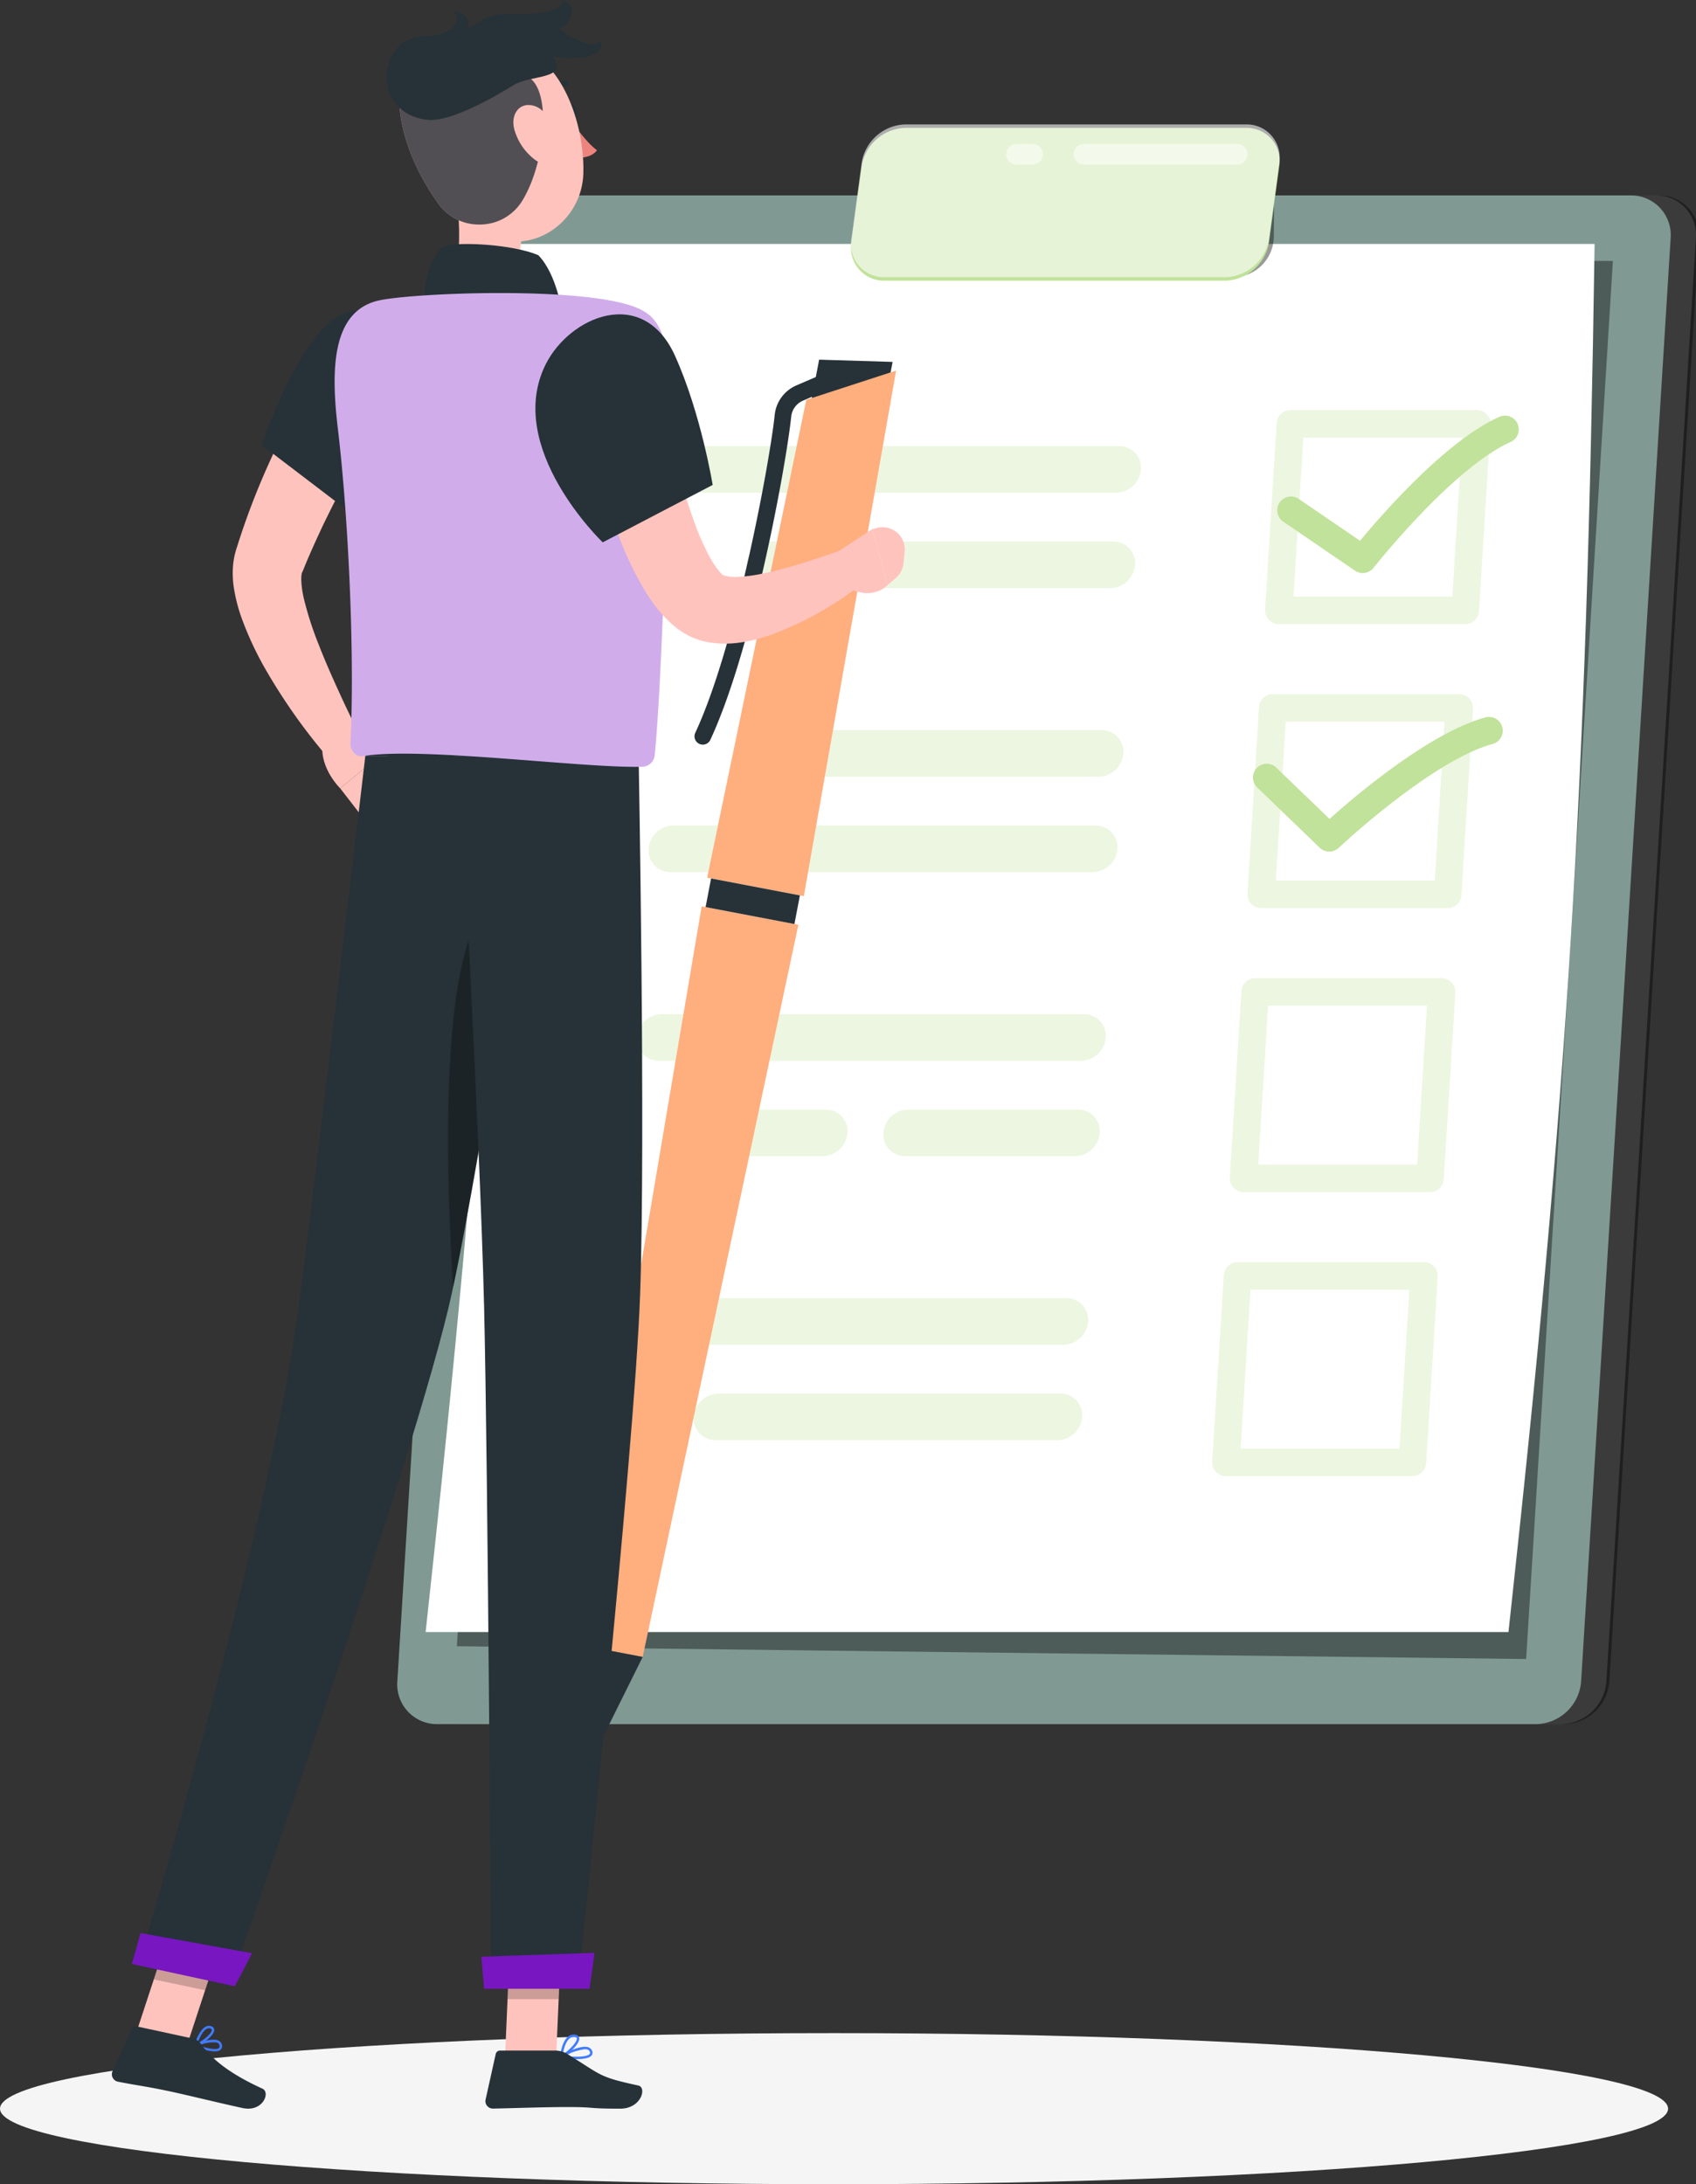 <svg id="Group_1079040" data-name="Group 1079040" xmlns="http://www.w3.org/2000/svg" xmlns:xlink="http://www.w3.org/1999/xlink" width="399.122" height="513.963" viewBox="0 0 399.122 513.963">
  <rect x="0" y="0" width="399.122" height="513.963" fill="#333333" stroke="none"/>
  <defs>
    <clipPath id="clip-path">
      <rect id="Rectangle_381476" data-name="Rectangle 381476" width="399.122" height="513.963" fill="none"/>
    </clipPath>
    <clipPath id="clip-path-4">
      <rect id="Rectangle_381449" data-name="Rectangle 381449" width="299.7" height="359.724" fill="none"/>
    </clipPath>
    <clipPath id="clip-path-5">
      <rect id="Rectangle_381450" data-name="Rectangle 381450" width="272.044" height="328.974" fill="none"/>
    </clipPath>
    <clipPath id="clip-path-6">
      <rect id="Rectangle_381451" data-name="Rectangle 381451" width="53.081" height="50.355" fill="#c1e29a"/>
    </clipPath>
    <clipPath id="clip-path-7">
      <rect id="Rectangle_381452" data-name="Rectangle 381452" width="53.078" height="50.357" fill="#c1e29a"/>
    </clipPath>
    <clipPath id="clip-path-8">
      <rect id="Rectangle_381453" data-name="Rectangle 381453" width="53.08" height="50.357" fill="#c1e29a"/>
    </clipPath>
    <clipPath id="clip-path-9">
      <rect id="Rectangle_381454" data-name="Rectangle 381454" width="53.08" height="50.359" fill="#c1e29a"/>
    </clipPath>
    <clipPath id="clip-path-10">
      <rect id="Rectangle_381455" data-name="Rectangle 381455" width="110.361" height="10.969" fill="#c1e29a"/>
    </clipPath>
    <clipPath id="clip-path-11">
      <rect id="Rectangle_381456" data-name="Rectangle 381456" width="91.466" height="10.969" fill="#c1e29a"/>
    </clipPath>
    <clipPath id="clip-path-12">
      <rect id="Rectangle_381457" data-name="Rectangle 381457" width="110.362" height="10.969" fill="#c1e29a"/>
    </clipPath>
    <clipPath id="clip-path-15">
      <rect id="Rectangle_381460" data-name="Rectangle 381460" width="50.973" height="10.969" fill="#c1e29a"/>
    </clipPath>
    <clipPath id="clip-path-16">
      <rect id="Rectangle_381461" data-name="Rectangle 381461" width="32.078" height="10.969" fill="#c1e29a"/>
    </clipPath>
    <clipPath id="clip-path-18">
      <rect id="Rectangle_381463" data-name="Rectangle 381463" width="91.464" height="10.97" fill="#c1e29a"/>
    </clipPath>
    <clipPath id="clip-path-19">
      <rect id="Rectangle_381464" data-name="Rectangle 381464" width="15.488" height="19.248" fill="none"/>
    </clipPath>
    <clipPath id="clip-path-20">
      <rect id="Rectangle_381465" data-name="Rectangle 381465" width="100.837" height="35.95" fill="none"/>
    </clipPath>
    <clipPath id="clip-path-21">
      <rect id="Rectangle_381466" data-name="Rectangle 381466" width="40.895" height="4.858" fill="none"/>
    </clipPath>
    <clipPath id="clip-path-22">
      <rect id="Rectangle_381467" data-name="Rectangle 381467" width="8.659" height="4.858" fill="none"/>
    </clipPath>
    <clipPath id="clip-path-24">
      <rect id="Rectangle_381470" data-name="Rectangle 381470" width="13.605" height="27.455" fill="none"/>
    </clipPath>
    <clipPath id="clip-path-25">
      <rect id="Rectangle_381471" data-name="Rectangle 381471" width="12.648" height="14.357" fill="none"/>
    </clipPath>
    <clipPath id="clip-path-26">
      <rect id="Rectangle_381472" data-name="Rectangle 381472" width="16.48" height="15.917" fill="none"/>
    </clipPath>
    <clipPath id="clip-path-27">
      <rect id="Rectangle_381473" data-name="Rectangle 381473" width="33.875" height="35.482" fill="none"/>
    </clipPath>
    <clipPath id="clip-path-28">
      <rect id="Rectangle_381474" data-name="Rectangle 381474" width="16.954" height="92.345" fill="none"/>
    </clipPath>
  </defs>
  <g id="Group_1079039" data-name="Group 1079039" clip-path="url(#clip-path)">
    <g id="Group_1078962" data-name="Group 1078962">
      <g id="Group_1078961" data-name="Group 1078961" clip-path="url(#clip-path)">
        <path id="Path_832151" data-name="Path 832151" d="M392.552,322.472c0,9.82-87.875,17.779-196.275,17.779S0,332.291,0,322.472s87.875-17.779,196.277-17.779,196.275,7.961,196.275,17.779" transform="translate(0 173.713)" fill="#f5f5f5"/>
      </g>
    </g>
    <g id="Group_1079021" data-name="Group 1079021">
      <g id="Group_1079020" data-name="Group 1079020" clip-path="url(#clip-path)">
        <path id="Path_832152" data-name="Path 832152" d="M95.069,29.283H353.6A9.339,9.339,0,0,1,363,39.311L341.925,378.978a10.852,10.852,0,0,1-10.652,10.028H72.748a9.341,9.341,0,0,1-9.407-10.028L84.418,39.311a10.85,10.85,0,0,1,10.65-10.028" transform="translate(36.101 16.695)" fill="#636363"/>
        <g id="Group_1078965" data-name="Group 1078965" transform="translate(104.122 45.978)" opacity="0.4">
          <g id="Group_1078964" data-name="Group 1078964">
            <g id="Group_1078963" data-name="Group 1078963" clip-path="url(#clip-path-4)">
              <path id="Path_832153" data-name="Path 832153" d="M95.069,29.283H353.6A9.339,9.339,0,0,1,363,39.311L341.925,378.978a10.852,10.852,0,0,1-10.652,10.028H72.748a9.341,9.341,0,0,1-9.407-10.028L84.418,39.311a10.85,10.85,0,0,1,10.65-10.028" transform="translate(-67.321 -29.283)"/>
            </g>
          </g>
        </g>
        <path id="Path_832154" data-name="Path 832154" d="M91.286,29.283H349.814a9.34,9.34,0,0,1,9.4,10.028L338.142,378.978a10.851,10.851,0,0,1-10.652,10.028H68.965a9.341,9.341,0,0,1-9.407-10.028L80.634,39.311A10.852,10.852,0,0,1,91.286,29.283" transform="translate(33.944 16.695)" fill="#809993"/>
        <g id="Group_1078968" data-name="Group 1078968" transform="translate(107.516 61.406)" opacity="0.4">
          <g id="Group_1078967" data-name="Group 1078967">
            <g id="Group_1078966" data-name="Group 1078966" clip-path="url(#clip-path-5)">
              <path id="Path_832155" data-name="Path 832155" d="M68.476,365.065l251.631,3.018L340.521,39.109H88.7Z" transform="translate(-68.476 -39.109)"/>
            </g>
          </g>
        </g>
        <path id="Path_832156" data-name="Path 832156" d="M63.794,363.191H318.622c14.045-128.6,18.353-198.032,20.269-326.635H84.061c-1.914,128.6-6.222,198.032-20.267,326.635" transform="translate(36.371 20.841)" fill="#fff"/>
        <g id="Group_1078971" data-name="Group 1078971" transform="translate(297.71 96.498)" opacity="0.3">
          <g id="Group_1078970" data-name="Group 1078970">
            <g id="Group_1078969" data-name="Group 1078969" clip-path="url(#clip-path-6)">
              <path id="Path_832157" data-name="Path 832157" d="M236.727,111.815H192.85a3.242,3.242,0,0,1-3.234-3.44L192.338,64.5a3.241,3.241,0,0,1,3.234-3.038h43.877a3.242,3.242,0,0,1,3.234,3.44l-2.724,43.876a3.24,3.24,0,0,1-3.233,3.04m-40.431-6.48h37.385L236,67.94H198.618Z" transform="translate(-189.609 -61.458)" fill="#c1e29a"/>
            </g>
          </g>
        </g>
        <g id="Group_1078974" data-name="Group 1078974" transform="translate(293.565 163.332)" opacity="0.3">
          <g id="Group_1078973" data-name="Group 1078973">
            <g id="Group_1078972" data-name="Group 1078972" clip-path="url(#clip-path-7)">
              <path id="Path_832158" data-name="Path 832158" d="M234.084,154.382H190.209a3.242,3.242,0,0,1-3.234-3.44l2.723-43.879a3.239,3.239,0,0,1,3.233-3.038h43.877a3.242,3.242,0,0,1,3.234,3.44l-2.723,43.877a3.243,3.243,0,0,1-3.234,3.04m-40.429-6.48H231.04l2.321-37.4H195.976Z" transform="translate(-186.969 -104.025)" fill="#c1e29a"/>
            </g>
          </g>
        </g>
        <g id="Group_1078977" data-name="Group 1078977" transform="translate(289.416 230.165)" opacity="0.3">
          <g id="Group_1078976" data-name="Group 1078976">
            <g id="Group_1078975" data-name="Group 1078975" clip-path="url(#clip-path-8)">
              <path id="Path_832159" data-name="Path 832159" d="M231.445,196.947H187.568a3.242,3.242,0,0,1-3.234-3.44l2.723-43.879a3.241,3.241,0,0,1,3.234-3.038h43.876a3.242,3.242,0,0,1,3.234,3.44l-2.721,43.877a3.243,3.243,0,0,1-3.234,3.04m-40.431-6.48H228.4l2.319-37.4H193.336Z" transform="translate(-184.327 -146.59)" fill="#c1e29a"/>
            </g>
          </g>
        </g>
        <g id="Group_1078980" data-name="Group 1078980" transform="translate(285.27 296.997)" opacity="0.3">
          <g id="Group_1078979" data-name="Group 1078979">
            <g id="Group_1078978" data-name="Group 1078978" clip-path="url(#clip-path-9)">
              <path id="Path_832160" data-name="Path 832160" d="M228.8,239.513H184.927a3.242,3.242,0,0,1-3.234-3.44l2.723-43.879a3.239,3.239,0,0,1,3.233-3.038h43.877a3.242,3.242,0,0,1,3.234,3.44l-2.723,43.877a3.243,3.243,0,0,1-3.234,3.04m-40.429-6.48h37.385l2.321-37.4H190.694Z" transform="translate(-181.686 -189.154)" fill="#c1e29a"/>
            </g>
          </g>
        </g>
        <g id="Group_1078983" data-name="Group 1078983" transform="translate(158.162 104.969)" opacity="0.3">
          <g id="Group_1078982" data-name="Group 1078982">
            <g id="Group_1078981" data-name="Group 1078981" clip-path="url(#clip-path-10)">
              <path id="Path_832161" data-name="Path 832161" d="M105.887,77.823h99.372a5.936,5.936,0,0,0,5.825-5.484,5.11,5.11,0,0,0-5.145-5.484h-99.37a5.934,5.934,0,0,0-5.825,5.484,5.107,5.107,0,0,0,5.144,5.484" transform="translate(-100.732 -66.854)" fill="#c1e29a"/>
            </g>
          </g>
        </g>
        <g id="Group_1078986" data-name="Group 1078986" transform="translate(175.664 127.416)" opacity="0.3">
          <g id="Group_1078985" data-name="Group 1078985">
            <g id="Group_1078984" data-name="Group 1078984" clip-path="url(#clip-path-11)">
              <path id="Path_832162" data-name="Path 832162" d="M117.034,92.119h80.475a5.935,5.935,0,0,0,5.825-5.484,5.11,5.11,0,0,0-5.145-5.484H117.715a5.934,5.934,0,0,0-5.825,5.484,5.107,5.107,0,0,0,5.144,5.484" transform="translate(-111.879 -81.15)" fill="#c1e29a"/>
            </g>
          </g>
        </g>
        <g id="Group_1078989" data-name="Group 1078989" transform="translate(152.621 194.249)" opacity="0.3">
          <g id="Group_1078988" data-name="Group 1078988">
            <g id="Group_1078987" data-name="Group 1078987" clip-path="url(#clip-path-12)">
              <path id="Path_832163" data-name="Path 832163" d="M103.039,123.716h99.372a5.108,5.108,0,0,1,5.144,5.484,5.935,5.935,0,0,1-5.825,5.484H102.358a5.108,5.108,0,0,1-5.144-5.484,5.935,5.935,0,0,1,5.825-5.484" transform="translate(-97.203 -123.716)" fill="#c1e29a"/>
            </g>
          </g>
        </g>
        <g id="Group_1078992" data-name="Group 1078992" transform="translate(172.91 171.801)" opacity="0.3">
          <g id="Group_1078991" data-name="Group 1078991">
            <g id="Group_1078990" data-name="Group 1078990" clip-path="url(#clip-path-11)">
              <path id="Path_832164" data-name="Path 832164" d="M115.961,109.419h80.475a5.108,5.108,0,0,1,5.144,5.484,5.934,5.934,0,0,1-5.825,5.484H115.28a5.108,5.108,0,0,1-5.144-5.484,5.935,5.935,0,0,1,5.825-5.484" transform="translate(-110.125 -109.419)" fill="#c1e29a"/>
            </g>
          </g>
        </g>
        <g id="Group_1078995" data-name="Group 1078995" transform="translate(149.867 238.635)" opacity="0.3">
          <g id="Group_1078994" data-name="Group 1078994">
            <g id="Group_1078993" data-name="Group 1078993" clip-path="url(#clip-path-12)">
              <path id="Path_832165" data-name="Path 832165" d="M100.6,162.954h99.372a5.936,5.936,0,0,0,5.825-5.484,5.11,5.11,0,0,0-5.145-5.484h-99.37a5.934,5.934,0,0,0-5.825,5.484,5.107,5.107,0,0,0,5.144,5.484" transform="translate(-95.449 -151.985)" fill="#c1e29a"/>
            </g>
          </g>
        </g>
        <g id="Group_1078998" data-name="Group 1078998" transform="translate(207.862 261.082)" opacity="0.3">
          <g id="Group_1078997" data-name="Group 1078997">
            <g id="Group_1078996" data-name="Group 1078996" clip-path="url(#clip-path-15)">
              <path id="Path_832166" data-name="Path 832166" d="M137.541,177.25h39.983a5.936,5.936,0,0,0,5.825-5.484,5.109,5.109,0,0,0-5.145-5.484H138.222a5.934,5.934,0,0,0-5.825,5.484,5.107,5.107,0,0,0,5.144,5.484" transform="translate(-132.386 -166.281)" fill="#c1e29a"/>
            </g>
          </g>
        </g>
        <g id="Group_1079001" data-name="Group 1079001" transform="translate(167.371 261.082)" opacity="0.3">
          <g id="Group_1079000" data-name="Group 1079000">
            <g id="Group_1078999" data-name="Group 1078999" clip-path="url(#clip-path-16)">
              <path id="Path_832167" data-name="Path 832167" d="M111.752,177.25h21.087a5.935,5.935,0,0,0,5.825-5.484,5.109,5.109,0,0,0-5.145-5.484H112.433a5.934,5.934,0,0,0-5.825,5.484,5.107,5.107,0,0,0,5.144,5.484" transform="translate(-106.597 -166.281)" fill="#c1e29a"/>
            </g>
          </g>
        </g>
        <g id="Group_1079004" data-name="Group 1079004" transform="translate(145.72 305.468)" opacity="0.3">
          <g id="Group_1079003" data-name="Group 1079003">
            <g id="Group_1079002" data-name="Group 1079002" clip-path="url(#clip-path-10)">
              <path id="Path_832168" data-name="Path 832168" d="M97.963,205.519h99.372a5.933,5.933,0,0,0,5.824-5.484,5.107,5.107,0,0,0-5.144-5.484H98.644a5.934,5.934,0,0,0-5.825,5.484,5.107,5.107,0,0,0,5.144,5.484" transform="translate(-92.808 -194.55)" fill="#c1e29a"/>
            </g>
          </g>
        </g>
        <g id="Group_1079007" data-name="Group 1079007" transform="translate(163.224 327.914)" opacity="0.3">
          <g id="Group_1079006" data-name="Group 1079006">
            <g id="Group_1079005" data-name="Group 1079005" clip-path="url(#clip-path-18)">
              <path id="Path_832169" data-name="Path 832169" d="M109.111,219.816h80.475a5.936,5.936,0,0,0,5.825-5.484,5.109,5.109,0,0,0-5.145-5.484H109.792a5.934,5.934,0,0,0-5.825,5.484,5.107,5.107,0,0,0,5.144,5.484" transform="translate(-103.956 -208.845)" fill="#c1e29a"/>
            </g>
          </g>
        </g>
        <path id="Path_832170" data-name="Path 832170" d="M211.56,99.341a3.223,3.223,0,0,1-1.825-.565l-16.907-11.55a3.239,3.239,0,0,1,3.655-5.348l14.445,9.867c5.271-6.361,20.317-23.608,32.831-29.189a3.24,3.24,0,0,1,2.636,5.919c-13.662,6.089-32.1,29.394-32.288,29.628a3.237,3.237,0,0,1-2.548,1.237" transform="translate(109.132 35.505)" fill="#c1e29a"/>
        <path id="Path_832171" data-name="Path 832171" d="M205.75,139.127a3.226,3.226,0,0,1-2.248-.908l-14.718-14.186a3.24,3.24,0,0,1,4.5-4.665l12.53,12.076c6.193-5.539,23.579-20.308,36.672-23.889a3.239,3.239,0,1,1,1.708,6.249c-14.323,3.916-36,24.236-36.218,24.441a3.231,3.231,0,0,1-2.222.882" transform="translate(107.066 61.254)" fill="#c1e29a"/>
        <g id="Group_1079010" data-name="Group 1079010" transform="translate(284.34 45.978)" opacity="0.4">
          <g id="Group_1079009" data-name="Group 1079009">
            <g id="Group_1079008" data-name="Group 1079008" clip-path="url(#clip-path-19)">
              <path id="Path_832172" data-name="Path 832172" d="M182.049,48.484l4.78.047a9.617,9.617,0,0,0,9.692-9.523l.061-8.755a.953.953,0,0,0-.966-.97H182.3a1.1,1.1,0,0,0-1.091,1.083l-.119,17.147a.952.952,0,0,0,.955.97" transform="translate(-181.094 -29.283)"/>
            </g>
          </g>
        </g>
        <path id="Path_832173" data-name="Path 832173" d="M140.315,19.166h80.174a7.744,7.744,0,0,1,7.822,9.042L225.9,46.073a10.717,10.717,0,0,1-10.264,9.042H135.462a7.744,7.744,0,0,1-7.822-9.042l2.412-17.865a10.719,10.719,0,0,1,10.264-9.042" transform="translate(72.724 10.927)" fill="#c1e29a"/>
        <g id="Group_1079013" data-name="Group 1079013" transform="translate(200.282 29.277)" opacity="0.6">
          <g id="Group_1079012" data-name="Group 1079012">
            <g id="Group_1079011" data-name="Group 1079011" clip-path="url(#clip-path-20)">
              <path id="Path_832174" data-name="Path 832174" d="M140.315,19.166h80.174a7.744,7.744,0,0,1,7.822,9.042L225.9,46.073a10.717,10.717,0,0,1-10.264,9.042H135.462a7.744,7.744,0,0,1-7.822-9.042l2.412-17.865a10.719,10.719,0,0,1,10.264-9.042" transform="translate(-127.558 -19.166)" fill="#fff"/>
            </g>
          </g>
        </g>
        <g id="Group_1079016" data-name="Group 1079016" transform="translate(252.666 33.872)" opacity="0.5">
          <g id="Group_1079015" data-name="Group 1079015">
            <g id="Group_1079014" data-name="Group 1079014" clip-path="url(#clip-path-21)">
              <path id="Path_832175" data-name="Path 832175" d="M199.387,26.431H163.35a2.429,2.429,0,0,1,0-4.858h36.037a2.429,2.429,0,1,1,0,4.858" transform="translate(-160.921 -21.573)" fill="#fff"/>
            </g>
          </g>
        </g>
        <g id="Group_1079019" data-name="Group 1079019" transform="translate(236.784 33.872)" opacity="0.5">
          <g id="Group_1079018" data-name="Group 1079018">
            <g id="Group_1079017" data-name="Group 1079017" clip-path="url(#clip-path-22)">
              <path id="Path_832176" data-name="Path 832176" d="M157.037,26.431h-3.8a2.429,2.429,0,1,1,0-4.858h3.8a2.429,2.429,0,0,1,0,4.858" transform="translate(-150.807 -21.573)" fill="#fff"/>
            </g>
          </g>
        </g>
      </g>
    </g>
    <path id="Path_832177" data-name="Path 832177" d="M86.458,309.489l15.5,2.957L138.587,140.17l-22.753-4.341Z" transform="translate(49.292 77.439)" fill="#ffae7e"/>
    <path id="Path_832178" data-name="Path 832178" d="M121.148,67.267l18.554-6.1,1.286-6.739L123.7,53.9Z" transform="translate(69.069 30.73)" fill="#263238"/>
    <path id="Path_832179" data-name="Path 832179" d="M129.324,62.413l21.132-6.874L128.739,179.2l-22.751-4.341Z" transform="translate(60.426 31.664)" fill="#ffae7e"/>
    <rect id="Rectangle_381469" data-name="Rectangle 381469" width="6.861" height="21.28" transform="translate(166.051 213.444) rotate(-79.198)" fill="#263238"/>
    <g id="Group_1079038" data-name="Group 1079038">
      <g id="Group_1079037" data-name="Group 1079037" clip-path="url(#clip-path)">
        <path id="Path_832180" data-name="Path 832180" d="M88.249,260.005c-.195,1.021.232,1.961.953,2.1s1.465-.578,1.66-1.6-.232-1.961-.953-2.1-1.465.579-1.66,1.6" transform="translate(50.286 147.313)" fill="#407bff"/>
        <path id="Path_832181" data-name="Path 832181" d="M88.182,266.952l4.613.881,9.159-18.444-15.5-2.957Z" transform="translate(49.292 140.497)" fill="#263238"/>
        <path id="Path_832182" data-name="Path 832182" d="M106.046,143.147a1.957,1.957,0,0,1-1.771-2.781c9.729-20.859,17.631-64.443,18.692-74.809a8.5,8.5,0,0,1,5.09-6.932l5.136-2.212A1.953,1.953,0,1,1,134.738,60L129.6,62.215a4.591,4.591,0,0,0-2.749,3.742c-1.115,10.884-8.961,54.457-19.036,76.062a1.958,1.958,0,0,1-1.773,1.129" transform="translate(59.345 32.071)" fill="#263238"/>
        <path id="Path_832183" data-name="Path 832183" d="M73.173,62.053c-3.913,6.7-7.866,13.808-11.575,20.782q-2.763,5.271-5.346,10.576c-1.653,3.547-3.3,7.092-4.717,10.644l-.267.644c0,.011-.024-.027-.033.016a.906.906,0,0,0-.113.33,7.058,7.058,0,0,0-.105,1.537,22.991,22.991,0,0,0,.663,4.61A78.776,78.776,0,0,0,55.127,121.8c1.4,3.624,3,7.252,4.665,10.884,1.625,3.636,3.446,7.295,5.169,10.837L57.5,148.615a136.943,136.943,0,0,1-14.786-20.832A77.289,77.289,0,0,1,37,115.591a39.107,39.107,0,0,1-1.886-7.4,22.468,22.468,0,0,1-.187-4.605,17.833,17.833,0,0,1,.374-2.7c.086-.462.247-.981.385-1.463l.254-.8a174.928,174.928,0,0,1,9.509-23.883A224.693,224.693,0,0,1,57.669,52.461Z" transform="translate(19.887 29.909)" fill="#ffc3bd"/>
        <path id="Path_832184" data-name="Path 832184" d="M56.222,109.029l7.014,5.461-10.716,8.851s-4.891-4.728-4.136-10.5Z" transform="translate(27.54 62.16)" fill="#ffc3bd"/>
        <path id="Path_832185" data-name="Path 832185" d="M64.563,120.483l-7.138,9.187-6.436-8.314L61.7,112.507Z" transform="translate(29.07 64.143)" fill="#ffc3bd"/>
        <path id="Path_832186" data-name="Path 832186" d="M85.057,17.6c.193.95.854,1.619,1.474,1.493s.969-1,.776-1.95-.853-1.619-1.474-1.493-.969,1-.776,1.95" transform="translate(48.463 8.914)" fill="#263238"/>
        <path id="Path_832187" data-name="Path 832187" d="M85.526,17.928s3.277,5.045,6.194,7.207c-1.363,1.912-4.368,1.776-4.368,1.776Z" transform="translate(48.76 10.221)" fill="#ed847e"/>
        <path id="Path_832188" data-name="Path 832188" d="M82.345,15.02a.569.569,0,0,1-.418-.956,5.647,5.647,0,0,1,4.847-1.886.57.57,0,0,1-.19,1.124,4.521,4.521,0,0,0-3.822,1.534.561.561,0,0,1-.418.184" transform="translate(46.622 6.921)" fill="#263238"/>
        <path id="Path_832189" data-name="Path 832189" d="M68.775,25.4c1.726,8.8,3.446,24.919-2.71,30.792,0,0,2.405,8.925,18.755,8.925,17.978,0,8.592-8.925,8.592-8.925-9.812-2.343-9.559-9.622-7.849-16.458Z" transform="translate(37.665 14.482)" fill="#ffc3bd"/>
        <path id="Path_832190" data-name="Path 832190" d="M63.97,50.488c-1.308-3.106,1.493-12.523,4.473-13.445,3.28-1.014,15.747-.447,21.935,2.14,4.4,4.459,5.671,13.72,5.671,13.72Z" transform="translate(36.283 20.849)" fill="#263238"/>
        <path id="Path_832191" data-name="Path 832191" d="M32.288,308.226c1.207.261,2.415.33,2.994-.165a1.157,1.157,0,0,0,.276-1.322,1.315,1.315,0,0,0-.733-.838c-1.624-.776-5.356.746-5.514.81a.285.285,0,0,0-.016.52,15.146,15.146,0,0,0,2.993,1m1.958-1.922a1.549,1.549,0,0,1,.334.11.767.767,0,0,1,.433.487c.152.513-.038.674-.1.727-.647.55-3.048.044-4.74-.634a9.394,9.394,0,0,1,4.073-.689" transform="translate(16.611 174.276)" fill="#407bff"/>
        <path id="Path_832192" data-name="Path 832192" d="M29.359,308.442a.3.3,0,0,0,.14,0c1.36-.4,4.269-2.464,4.305-3.828a.929.929,0,0,0-.729-.922,1.555,1.555,0,0,0-1.264.1c-1.606.821-2.622,4.151-2.665,4.294a.283.283,0,0,0,.071.281.271.271,0,0,0,.141.079m3.4-4.252a1.222,1.222,0,0,1,.124.035c.353.124.349.3.345.371-.019.806-1.939,2.427-3.348,3.084.352-.961,1.156-2.858,2.186-3.384a1.011,1.011,0,0,1,.692-.105" transform="translate(16.611 173.088)" fill="#407bff"/>
        <path id="Path_832193" data-name="Path 832193" d="M87.862,309.64c1.543,0,3.035-.214,3.534-.906a1.079,1.079,0,0,0-.024-1.245,1.419,1.419,0,0,0-.9-.667c-2-.543-6.205,1.851-6.383,1.953a.285.285,0,0,0,.086.527,21.132,21.132,0,0,0,3.688.338m1.908-2.333a2.078,2.078,0,0,1,.551.066.86.86,0,0,1,.557.4c.2.355.129.529.055.631-.559.777-3.6.794-5.835.479a12.853,12.853,0,0,1,4.671-1.573" transform="translate(47.858 174.881)" fill="#407bff"/>
        <path id="Path_832194" data-name="Path 832194" d="M84.229,310.352a.277.277,0,0,0,.116-.025c1.452-.652,4.327-3.252,4.107-4.611-.052-.32-.278-.718-1.06-.8a2.079,2.079,0,0,0-1.581.488c-1.529,1.256-1.853,4.5-1.867,4.633a.285.285,0,0,0,.284.311m2.935-4.875a1.583,1.583,0,0,1,.171.009c.512.052.545.253.556.32.132.815-1.821,2.859-3.3,3.749.154-.945.583-2.884,1.587-3.709a1.519,1.519,0,0,1,.989-.371" transform="translate(47.858 173.835)" fill="#407bff"/>
        <path id="Path_832195" data-name="Path 832195" d="M75.7,318.308H87.729l1.2-27.852H76.9Z" transform="translate(43.16 165.596)" fill="#ffc3bd"/>
        <path id="Path_832196" data-name="Path 832196" d="M20.422,314.068,32.5,316.613l8.521-25.943-12.077-2.545Z" transform="translate(11.643 164.267)" fill="#ffc3bd"/>
        <path id="Path_832197" data-name="Path 832197" d="M35.889,306.564,22.683,303.7a1.05,1.05,0,0,0-1.174.586l-4.585,9.947a1.769,1.769,0,0,0,1.269,2.462c4.629.92,6.926,1.134,12.734,2.391,3.574.774,11.639,2.738,16.573,3.808,4.827,1.044,6.635-3.671,4.71-4.55-8.628-3.943-12.233-7.414-14.568-10.649a2.924,2.924,0,0,0-1.752-1.135" transform="translate(9.558 173.136)" fill="#263238"/>
        <path id="Path_832198" data-name="Path 832198" d="M89.331,307.307H76.2a1.048,1.048,0,0,0-1.024.821L72.8,318.819a1.752,1.752,0,0,0,1.732,2.14c4.737-.082,11.584-.36,17.538-.36,6.963,0,4.26.38,12.424.38,4.938,0,6.309-4.991,4.242-5.444-9.41-2.058-8.373-2.278-16.505-7.292a5.564,5.564,0,0,0-2.9-.937" transform="translate(41.479 175.203)" fill="#263238"/>
        <path id="Path_832199" data-name="Path 832199" d="M59.818,46.862C48.546,49.448,39.251,78.225,39.251,78.225L61.887,95.476S70.2,87.644,73.894,73.249c3.875-15.083-2.55-29.03-14.076-26.388" transform="translate(22.378 26.532)" fill="#263238"/>
        <g id="Group_1079024" data-name="Group 1079024" transform="translate(83.262 94.558)" opacity="0.2">
          <g id="Group_1079023" data-name="Group 1079023">
            <g id="Group_1079022" data-name="Group 1079022" clip-path="url(#clip-path-24)">
              <path id="Path_832200" data-name="Path 832200" d="M61.624,60.223C55.5,66.281,53.5,77.315,53.029,86.909l1,.769s8.317-7.841,12.016-22.233c.229-.9.425-1.8.59-2.685Z" transform="translate(-53.029 -60.223)"/>
            </g>
          </g>
        </g>
        <path id="Path_832201" data-name="Path 832201" d="M119.73,48.5s12.8,14.459.713,103.956H56.114c-.444-9.876,5.761-58.048-3.764-104.577a167.928,167.928,0,0,1,21.534-2.719c8.22-.4,20.12-.658,27.347,0a120.8,120.8,0,0,1,18.5,3.338" transform="translate(29.846 25.517)" fill="#263238"/>
        <g id="Group_1079027" data-name="Group 1079027" transform="translate(119.437 456.059)" opacity="0.2">
          <g id="Group_1079026" data-name="Group 1079026">
            <g id="Group_1079025" data-name="Group 1079025" clip-path="url(#clip-path-25)">
              <path id="Path_832202" data-name="Path 832202" d="M88.716,290.46,88.1,304.817H76.068l.616-14.357Z" transform="translate(-76.068 -290.46)"/>
            </g>
          </g>
        </g>
        <g id="Group_1079030" data-name="Group 1079030" transform="translate(36.184 452.399)" opacity="0.2">
          <g id="Group_1079029" data-name="Group 1079029">
            <g id="Group_1079028" data-name="Group 1079028" clip-path="url(#clip-path-26)">
              <path id="Path_832203" data-name="Path 832203" d="M27.443,288.13l12.082,2.547-4.4,13.37L23.045,301.5Z" transform="translate(-23.045 -288.13)"/>
            </g>
          </g>
        </g>
        <path id="Path_832204" data-name="Path 832204" d="M64.794,27.219c3.09,11.529,4.313,18.435,11.427,23.228,10.7,7.212,24.028-1.065,24.444-13.285.375-11-4.74-28.006-17.113-30.33A16.281,16.281,0,0,0,64.794,27.219" transform="translate(36.609 3.724)" fill="#ffc3bd"/>
        <path id="Path_832205" data-name="Path 832205" d="M78.782,46.535h-.154A11.688,11.688,0,0,1,69.1,41.689c-3.618-5.034-8.684-13.776-9.265-23.872,4.578-4.841,21.811-8.026,29.482-6.28,6.4,1.456,5.466,19.66-.582,29.492a11.717,11.717,0,0,1-9.956,5.506" transform="translate(34.115 6.302)" fill="#ffc3bd"/>
        <g id="Group_1079033" data-name="Group 1079033" transform="translate(93.953 17.355)" opacity="0.8">
          <g id="Group_1079032" data-name="Group 1079032">
            <g id="Group_1079031" data-name="Group 1079031" clip-path="url(#clip-path-27)">
              <path id="Path_832206" data-name="Path 832206" d="M78.782,46.535h-.154A11.688,11.688,0,0,1,69.1,41.689c-3.618-5.034-8.684-13.776-9.265-23.872,4.578-4.841,21.811-8.026,29.482-6.28,6.4,1.456,5.466,19.66-.582,29.492a11.717,11.717,0,0,1-9.956,5.506" transform="translate(-59.838 -11.053)" fill="#263238"/>
            </g>
          </g>
        </g>
        <path id="Path_832207" data-name="Path 832207" d="M67.883,28.218c-5.419-.388-8.483-3.8-9.465-6.717-1.369-4.078.088-12.691,8.287-12.954s9.072-4.929,6.543-5.888c5.364.393,3.663,4.144,3.663,4.144,1.44.088,2.792-3.837,10.947-3.533S100.071,1.832,99.023,0c3.883.785,2.792,5.5-.479,6.759,0,0,7.763,5.888,9.6,2.661,1.308,2.355-1.266,5.172-11.079,3.894,3.914,5.472-5.351,4.244-9.3,6.73S73.3,28.606,67.883,28.218" transform="translate(33.048)" fill="#263238"/>
        <path id="Path_832208" data-name="Path 832208" d="M77.153,21.428A13.5,13.5,0,0,0,82.006,28.6c3.131,2.328,5.467.036,5.246-3.506-.2-3.187-2.071-8.242-5.524-9.185-3.4-.931-5.472,2.054-4.575,5.514" transform="translate(43.868 8.974)" fill="#ffc3bd"/>
        <path id="Path_832209" data-name="Path 832209" d="M115.635,113.348S101.986,205.262,94.493,239.7C86.286,277.4,42.287,402.163,42.287,402.163L20.757,397.5S51.524,295.833,58.412,243.114c5.29-40.494,15.714-129.766,15.714-129.766Z" transform="translate(11.834 64.622)" fill="#263238"/>
        <path id="Path_832210" data-name="Path 832210" d="M48,294.435c.093.02-4.013,7.786-4.013,7.786l-24.222-5.244L21.81,289.7Z" transform="translate(11.271 165.162)" fill="#7816c2"/>
        <g id="Group_1079036" data-name="Group 1079036" transform="translate(105.441 210.596)" opacity="0.3">
          <g id="Group_1079035" data-name="Group 1079035">
            <g id="Group_1079034" data-name="Group 1079034" clip-path="url(#clip-path-28)">
              <path id="Path_832211" data-name="Path 832211" d="M80.556,134.25c-15.783,3.095-14.112,61.951-12.212,92.221,4.55-21.4,11.214-62.573,15.766-91.8a5.4,5.4,0,0,0-3.553-.426" transform="translate(-67.154 -134.127)"/>
            </g>
          </g>
        </g>
        <path id="Path_832212" data-name="Path 832212" d="M111.073,113.348s1.657,89.924.349,126.6C110.06,278.1,96.734,403.012,96.734,403.012H76.36s-.747-122.685-1.653-160.151c-.989-40.845-5.921-129.513-5.921-129.513Z" transform="translate(39.217 64.622)" fill="#263238"/>
        <path id="Path_832213" data-name="Path 832213" d="M98.743,292.664c.094,0-1.149,8.458-1.149,8.458H72.809l-.67-7.549Z" transform="translate(41.128 166.855)" fill="#7816c2"/>
        <path id="Path_832214" data-name="Path 832214" d="M121.276,47.383c3.158,1.316,6.185,3.654,7.094,11.42.875,7.466-.818,72.827-2.869,93.7a3.02,3.02,0,0,1-2.646,2.862c-12.866.557-52.7-4.825-66.141-2.459-1.542.272-2.922-1.443-2.842-3.015,1.058-20.339-.463-53.144-2.949-73.992C49.3,62.291,49.287,48.051,60.716,45.63c8.444-1.79,48.281-3.363,60.56,1.752" transform="translate(28.594 25.038)" fill="#d0adea"/>
        <path id="Path_832215" data-name="Path 832215" d="M105.145,57.632c.718,3.446,1.5,7.207,2.357,10.787.879,3.607,1.755,7.205,2.757,10.732.98,3.53,2.04,7,3.247,10.317a57.207,57.207,0,0,0,4.005,9.093,18.63,18.63,0,0,0,2.1,3.077c.294.334.529.54.586.612.008.02-.02.137.312.24a8.55,8.55,0,0,0,3.181.4,35.639,35.639,0,0,0,4.649-.5c6.612-1.2,13.911-3.646,20.821-6.127l4.571,7.788a79.138,79.138,0,0,1-21.553,12.31,38.666,38.666,0,0,1-6.687,1.807,24.328,24.328,0,0,1-8.342.13,17.192,17.192,0,0,1-5.1-1.735,20.421,20.421,0,0,1-4-2.9,33.12,33.12,0,0,1-5.032-6.009c-5.054-7.918-7.722-15.583-10.222-23.346-1.182-3.88-2.266-7.75-3.165-11.653-.919-3.935-1.765-7.723-2.437-11.87Z" transform="translate(49.709 32.857)" fill="#ffc3bd"/>
        <path id="Path_832216" data-name="Path 832216" d="M82.646,58.917c-9.769,19.645,13.442,41.847,13.442,41.847l25.876-13.512s-2.735-16.771-8.84-30.336c-7.541-16.756-24.858-9.3-30.478,2" transform="translate(45.75 26.857)" fill="#263238"/>
        <path id="Path_832217" data-name="Path 832217" d="M125.135,85.068l8.777-5.767,3.651,13.129s-3.939,4.593-11.124-.416Z" transform="translate(71.343 45.211)" fill="#ffc3bd"/>
        <path id="Path_832218" data-name="Path 832218" d="M138.37,84.775l-.279,2.754a5.2,5.2,0,0,1-1.793,3.426L134.376,92.6l-3.651-13.129,1.124-.29a5.236,5.236,0,0,1,6.521,5.6" transform="translate(74.529 45.044)" fill="#ffc3bd"/>
      </g>
    </g>
  </g>
</svg>
